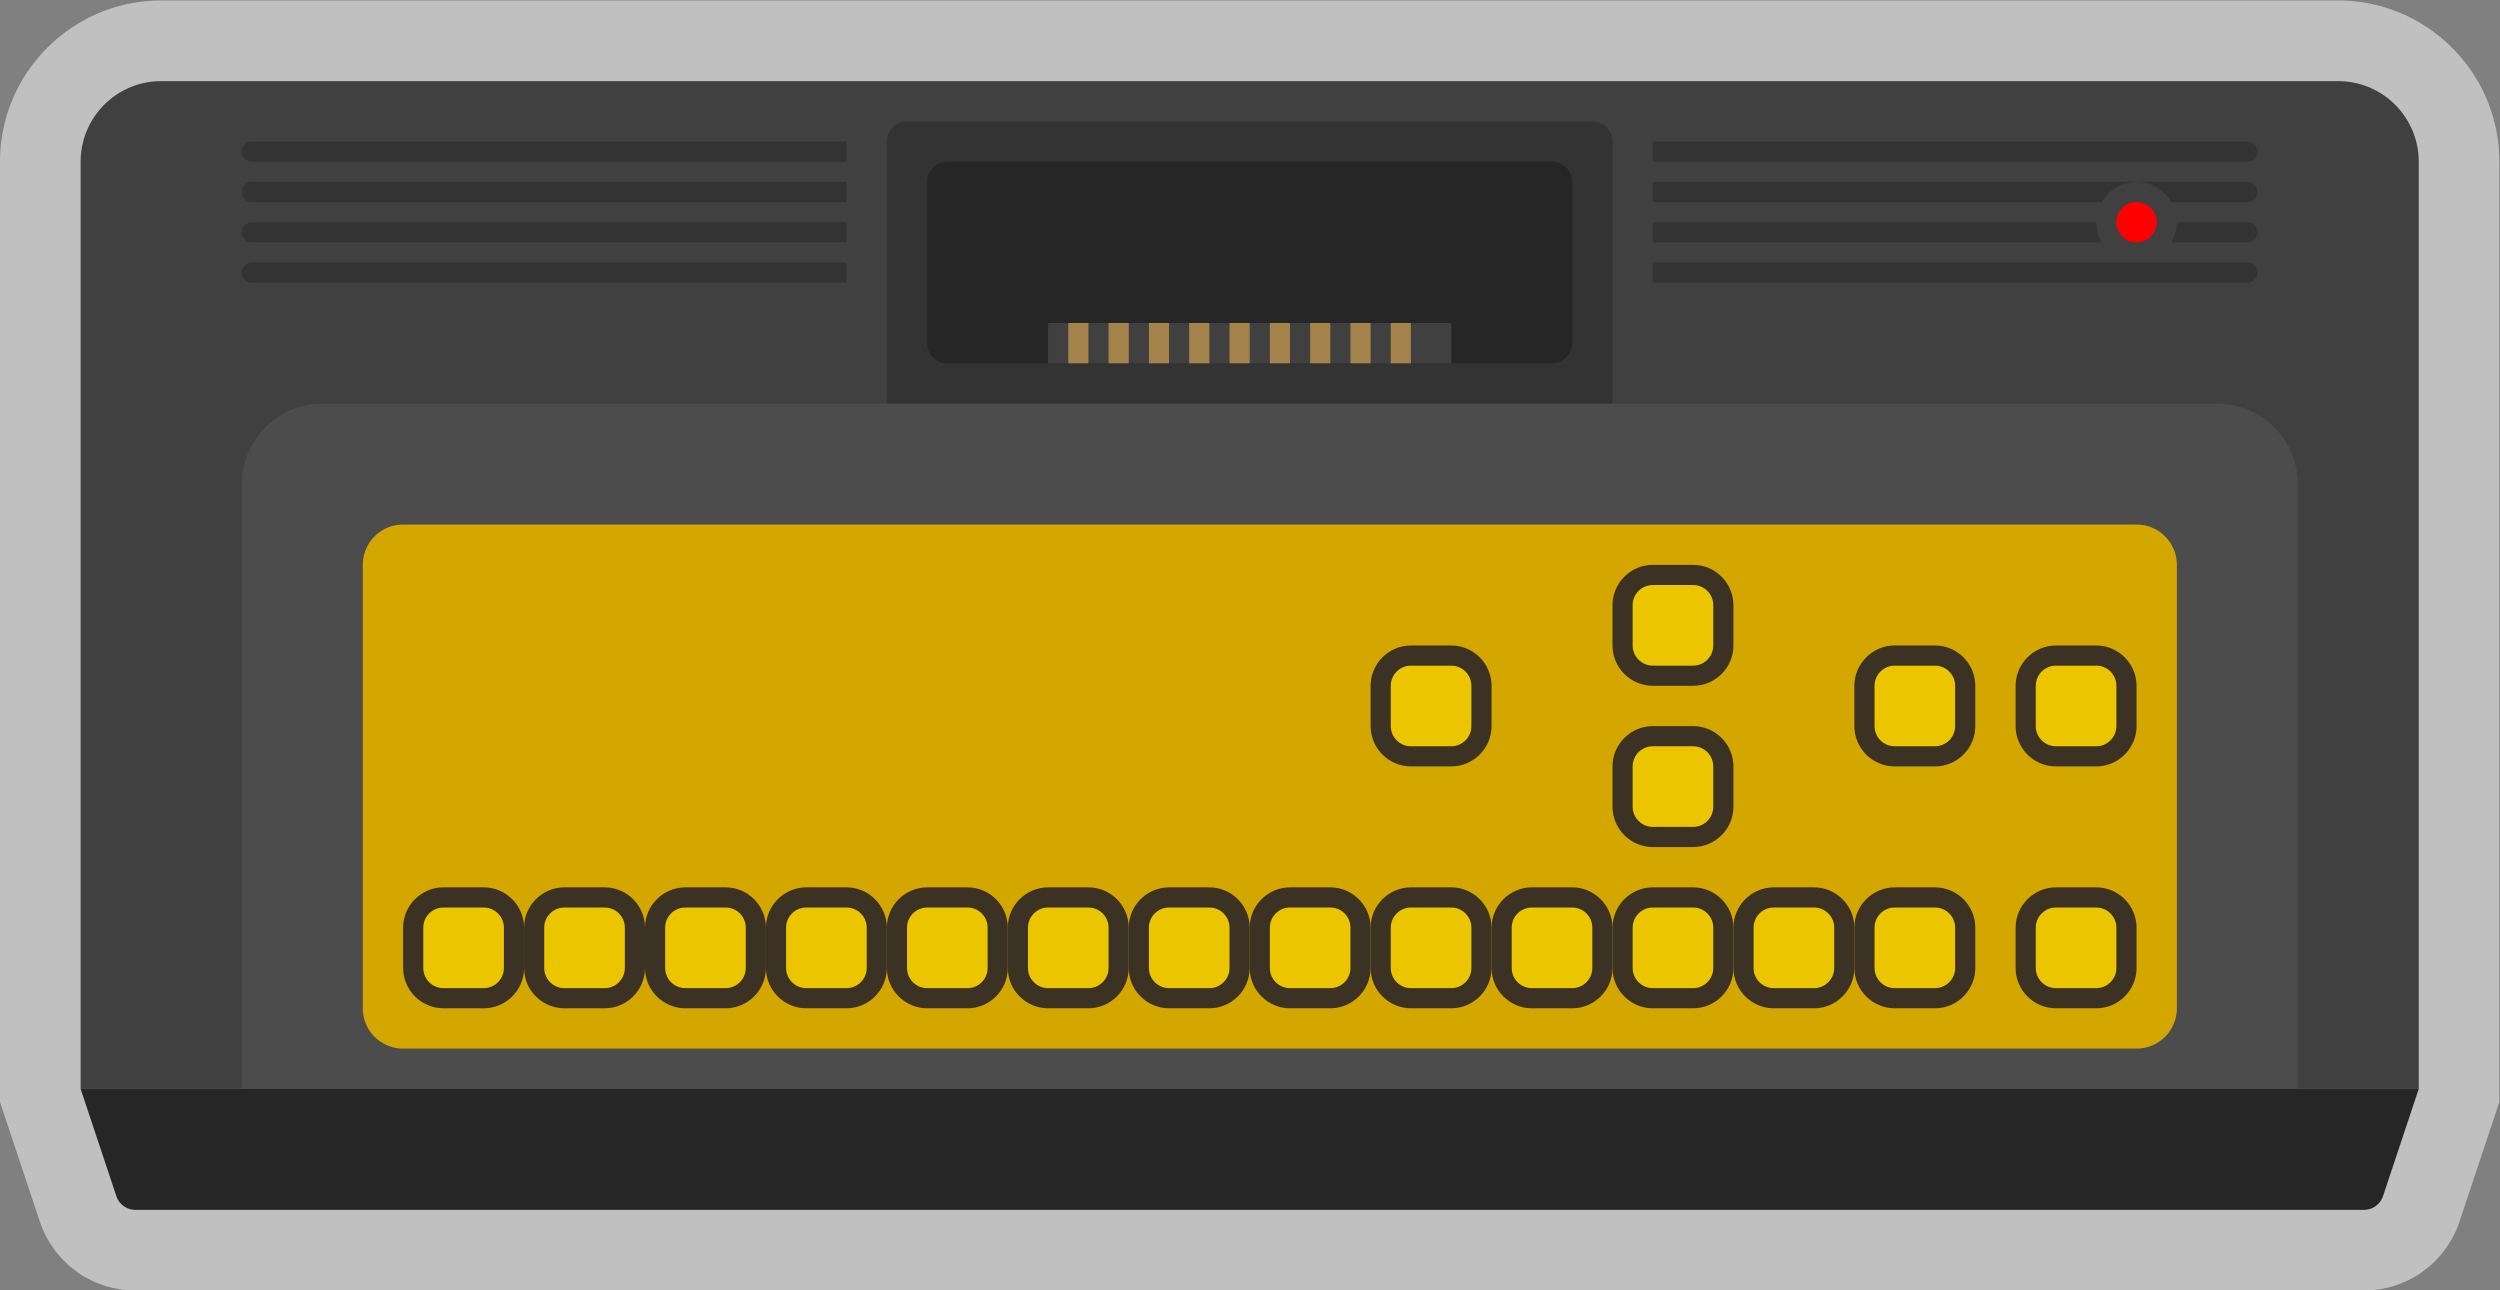 <svg xmlns="http://www.w3.org/2000/svg" xml:space="preserve" width="330.667" height="170.667"><rect width="100%" height="100%" fill="#808080" stroke="none"/><defs><clipPath id="a" clipPathUnits="userSpaceOnUse"><path d="M0 256h256V0H0Z"/></clipPath><clipPath id="b" clipPathUnits="userSpaceOnUse"><path d="M4 192h248V64H4Z"/></clipPath></defs><g clip-path="url(#a)" transform="matrix(1.333 0 0 -1.333 -5.333 256)"><g clip-path="url(#b)" style="opacity:.5"><path d="M0 0h-216c-8.822 0-16-7.178-16-16v-93.298l.411-1.231 3.544-10.633a9.99 9.99 0 0 1 9.486-6.838H2.559a9.99 9.99 0 0 1 9.486 6.838l3.545 10.633.41 1.231V-16C16-7.178 8.822 0 0 0" style="fill:#fff;fill-opacity:1;fill-rule:nonzero;stroke:none" transform="translate(236 192)"/></g><path d="M0 0h-232v92a8 8 0 0 0 8 8H-8a8 8 0 0 0 8-8z" style="fill:#404040;fill-opacity:1;fill-rule:nonzero;stroke:none" transform="translate(244 84)"/><path d="M0 0h-232l3.544-10.633A2 2 0 0 1-226.559-12H-5.441a2 2 0 0 1 1.897 1.367z" style="fill:#262626;fill-opacity:1;fill-rule:nonzero;stroke:none" transform="translate(244 84)"/><path d="M0 0h-204v60a8 8 0 0 0 8 8H-8a8 8 0 0 0 8-8z" style="fill:#4c4c4c;fill-opacity:1;fill-rule:nonzero;stroke:none" transform="translate(232 84)"/><path d="M0 0h-172a4 4 0 0 0-4 4v44a4 4 0 0 0 4 4H0a4 4 0 0 0 4-4V4a4 4 0 0 0-4-4" style="fill:#d4a600;fill-opacity:1;fill-rule:nonzero;stroke:none" transform="translate(216 88)"/><path d="M0 0h-4c-2.2 0-4-1.8-4-4v-4c0-2.2 1.8-4 4-4h4c2.2 0 4 1.8 4 4v4c0 2.2-1.8 4-4 4" style="fill:#3b3224;fill-opacity:1;fill-rule:nonzero;stroke:none" transform="translate(52 104)"/><path d="M0 0c1.103 0 2-.897 2-2v-4c0-1.103-.897-2-2-2h-4c-1.103 0-2 .897-2 2v4c0 1.103.897 2 2 2z" style="fill:#eac500;fill-opacity:1;fill-rule:nonzero;stroke:none" transform="translate(52 102)"/><path d="M0 0h-4c-2.2 0-4-1.8-4-4v-4c0-2.2 1.8-4 4-4h4c2.2 0 4 1.8 4 4v4c0 2.2-1.8 4-4 4" style="fill:#3b3224;fill-opacity:1;fill-rule:nonzero;stroke:none" transform="translate(64 104)"/><path d="M0 0c1.103 0 2-.897 2-2v-4c0-1.103-.897-2-2-2h-4c-1.103 0-2 .897-2 2v4c0 1.103.897 2 2 2z" style="fill:#eac500;fill-opacity:1;fill-rule:nonzero;stroke:none" transform="translate(64 102)"/><path d="M0 0h-4c-2.2 0-4-1.8-4-4v-4c0-2.2 1.8-4 4-4h4c2.2 0 4 1.8 4 4v4c0 2.2-1.8 4-4 4" style="fill:#3b3224;fill-opacity:1;fill-rule:nonzero;stroke:none" transform="translate(76 104)"/><path d="M0 0c1.103 0 2-.897 2-2v-4c0-1.103-.897-2-2-2h-4c-1.103 0-2 .897-2 2v4c0 1.103.897 2 2 2z" style="fill:#eac500;fill-opacity:1;fill-rule:nonzero;stroke:none" transform="translate(76 102)"/><path d="M0 0h-4c-2.2 0-4-1.8-4-4v-4c0-2.2 1.8-4 4-4h4c2.2 0 4 1.8 4 4v4c0 2.2-1.8 4-4 4" style="fill:#3b3224;fill-opacity:1;fill-rule:nonzero;stroke:none" transform="translate(88 104)"/><path d="M0 0c1.103 0 2-.897 2-2v-4c0-1.103-.897-2-2-2h-4c-1.103 0-2 .897-2 2v4c0 1.103.897 2 2 2z" style="fill:#eac500;fill-opacity:1;fill-rule:nonzero;stroke:none" transform="translate(88 102)"/><path d="M0 0h-4c-2.2 0-4-1.8-4-4v-4c0-2.2 1.8-4 4-4h4c2.2 0 4 1.8 4 4v4c0 2.2-1.8 4-4 4" style="fill:#3b3224;fill-opacity:1;fill-rule:nonzero;stroke:none" transform="translate(100 104)"/><path d="M0 0c1.103 0 2-.897 2-2v-4c0-1.103-.897-2-2-2h-4c-1.103 0-2 .897-2 2v4c0 1.103.897 2 2 2z" style="fill:#eac500;fill-opacity:1;fill-rule:nonzero;stroke:none" transform="translate(100 102)"/><path d="M0 0h-4c-2.2 0-4-1.8-4-4v-4c0-2.2 1.8-4 4-4h4c2.2 0 4 1.8 4 4v4c0 2.2-1.8 4-4 4" style="fill:#3b3224;fill-opacity:1;fill-rule:nonzero;stroke:none" transform="translate(112 104)"/><path d="M0 0c1.103 0 2-.897 2-2v-4c0-1.103-.897-2-2-2h-4c-1.103 0-2 .897-2 2v4c0 1.103.897 2 2 2z" style="fill:#eac500;fill-opacity:1;fill-rule:nonzero;stroke:none" transform="translate(112 102)"/><path d="M0 0h-4c-2.2 0-4-1.8-4-4v-4c0-2.2 1.8-4 4-4h4c2.2 0 4 1.8 4 4v4c0 2.2-1.8 4-4 4" style="fill:#3b3224;fill-opacity:1;fill-rule:nonzero;stroke:none" transform="translate(124 104)"/><path d="M0 0c1.103 0 2-.897 2-2v-4c0-1.103-.897-2-2-2h-4c-1.103 0-2 .897-2 2v4c0 1.103.897 2 2 2z" style="fill:#eac500;fill-opacity:1;fill-rule:nonzero;stroke:none" transform="translate(124 102)"/><path d="M0 0h-4c-2.2 0-4-1.8-4-4v-4c0-2.2 1.8-4 4-4h4c2.2 0 4 1.8 4 4v4c0 2.2-1.8 4-4 4" style="fill:#3b3224;fill-opacity:1;fill-rule:nonzero;stroke:none" transform="translate(136 104)"/><path d="M0 0c1.103 0 2-.897 2-2v-4c0-1.103-.897-2-2-2h-4c-1.103 0-2 .897-2 2v4c0 1.103.897 2 2 2z" style="fill:#eac500;fill-opacity:1;fill-rule:nonzero;stroke:none" transform="translate(136 102)"/><path d="M0 0h-4c-2.2 0-4-1.8-4-4v-4c0-2.2 1.8-4 4-4h4c2.2 0 4 1.8 4 4v4c0 2.2-1.8 4-4 4" style="fill:#3b3224;fill-opacity:1;fill-rule:nonzero;stroke:none" transform="translate(148 104)"/><path d="M0 0c1.103 0 2-.897 2-2v-4c0-1.103-.897-2-2-2h-4c-1.103 0-2 .897-2 2v4c0 1.103.897 2 2 2z" style="fill:#eac500;fill-opacity:1;fill-rule:nonzero;stroke:none" transform="translate(148 102)"/><path d="M0 0h-4c-2.2 0-4-1.8-4-4v-4c0-2.2 1.8-4 4-4h4c2.2 0 4 1.8 4 4v4c0 2.2-1.8 4-4 4" style="fill:#3b3224;fill-opacity:1;fill-rule:nonzero;stroke:none" transform="translate(160 104)"/><path d="M0 0c1.103 0 2-.897 2-2v-4c0-1.103-.897-2-2-2h-4c-1.103 0-2 .897-2 2v4c0 1.103.897 2 2 2z" style="fill:#eac500;fill-opacity:1;fill-rule:nonzero;stroke:none" transform="translate(160 102)"/><path d="M0 0h-4c-2.2 0-4-1.8-4-4v-4c0-2.2 1.8-4 4-4h4c2.2 0 4 1.8 4 4v4c0 2.2-1.8 4-4 4" style="fill:#3b3224;fill-opacity:1;fill-rule:nonzero;stroke:none" transform="translate(172 104)"/><path d="M0 0c1.103 0 2-.897 2-2v-4c0-1.103-.897-2-2-2h-4c-1.103 0-2 .897-2 2v4c0 1.103.897 2 2 2z" style="fill:#eac500;fill-opacity:1;fill-rule:nonzero;stroke:none" transform="translate(172 102)"/><path d="M0 0h-4c-2.2 0-4-1.8-4-4v-4c0-2.2 1.8-4 4-4h4c2.2 0 4 1.8 4 4v4c0 2.2-1.8 4-4 4" style="fill:#3b3224;fill-opacity:1;fill-rule:nonzero;stroke:none" transform="translate(184 104)"/><path d="M0 0c1.103 0 2-.897 2-2v-4c0-1.103-.897-2-2-2h-4c-1.103 0-2 .897-2 2v4c0 1.103.897 2 2 2z" style="fill:#eac500;fill-opacity:1;fill-rule:nonzero;stroke:none" transform="translate(184 102)"/><path d="M0 0h-4c-2.2 0-4-1.8-4-4v-4c0-2.2 1.8-4 4-4h4c2.2 0 4 1.8 4 4v4c0 2.2-1.8 4-4 4" style="fill:#3b3224;fill-opacity:1;fill-rule:nonzero;stroke:none" transform="translate(196 104)"/><path d="M0 0c1.103 0 2-.897 2-2v-4c0-1.103-.897-2-2-2h-4c-1.103 0-2 .897-2 2v4c0 1.103.897 2 2 2z" style="fill:#eac500;fill-opacity:1;fill-rule:nonzero;stroke:none" transform="translate(196 102)"/><path d="M0 0h-4c-2.2 0-4-1.8-4-4v-4c0-2.2 1.8-4 4-4h4c2.2 0 4 1.8 4 4v4c0 2.2-1.8 4-4 4" style="fill:#3b3224;fill-opacity:1;fill-rule:nonzero;stroke:none" transform="translate(212 104)"/><path d="M0 0c1.103 0 2-.897 2-2v-4c0-1.103-.897-2-2-2h-4c-1.103 0-2 .897-2 2v4c0 1.103.897 2 2 2z" style="fill:#eac500;fill-opacity:1;fill-rule:nonzero;stroke:none" transform="translate(212 102)"/><path d="M0 0h-4c-2.2 0-4-1.8-4-4v-4c0-2.2 1.8-4 4-4h4c2.2 0 4 1.8 4 4v4c0 2.2-1.8 4-4 4" style="fill:#3b3224;fill-opacity:1;fill-rule:nonzero;stroke:none" transform="translate(212 128)"/><path d="M0 0c1.103 0 2-.897 2-2v-4c0-1.103-.897-2-2-2h-4c-1.103 0-2 .897-2 2v4c0 1.103.897 2 2 2z" style="fill:#eac500;fill-opacity:1;fill-rule:nonzero;stroke:none" transform="translate(212 126)"/><path d="M0 0h-4c-2.2 0-4-1.8-4-4v-4c0-2.2 1.8-4 4-4h4c2.2 0 4 1.8 4 4v4c0 2.2-1.8 4-4 4" style="fill:#3b3224;fill-opacity:1;fill-rule:nonzero;stroke:none" transform="translate(196 128)"/><path d="M0 0c1.103 0 2-.897 2-2v-4c0-1.103-.897-2-2-2h-4c-1.103 0-2 .897-2 2v4c0 1.103.897 2 2 2z" style="fill:#eac500;fill-opacity:1;fill-rule:nonzero;stroke:none" transform="translate(196 126)"/><path d="M0 0h-4c-2.2 0-4-1.8-4-4v-4c0-2.2 1.8-4 4-4h4c2.2 0 4 1.8 4 4v4c0 2.2-1.8 4-4 4" style="fill:#3b3224;fill-opacity:1;fill-rule:nonzero;stroke:none" transform="translate(148 128)"/><path d="M0 0c1.103 0 2-.897 2-2v-4c0-1.103-.897-2-2-2h-4c-1.103 0-2 .897-2 2v4c0 1.103.897 2 2 2z" style="fill:#eac500;fill-opacity:1;fill-rule:nonzero;stroke:none" transform="translate(148 126)"/><path d="M0 0h-4c-2.2 0-4-1.8-4-4v-4c0-2.2 1.8-4 4-4h4c2.2 0 4 1.8 4 4v4c0 2.2-1.8 4-4 4" style="fill:#3b3224;fill-opacity:1;fill-rule:nonzero;stroke:none" transform="translate(172 136)"/><path d="M0 0c1.103 0 2-.897 2-2v-4c0-1.103-.897-2-2-2h-4c-1.103 0-2 .897-2 2v4c0 1.103.897 2 2 2z" style="fill:#eac500;fill-opacity:1;fill-rule:nonzero;stroke:none" transform="translate(172 134)"/><path d="M0 0h-4c-2.2 0-4-1.8-4-4v-4c0-2.2 1.8-4 4-4h4c2.2 0 4 1.8 4 4v4c0 2.2-1.8 4-4 4" style="fill:#3b3224;fill-opacity:1;fill-rule:nonzero;stroke:none" transform="translate(172 120)"/><path d="M0 0c1.103 0 2-.897 2-2v-4c0-1.103-.897-2-2-2h-4c-1.103 0-2 .897-2 2v4c0 1.103.897 2 2 2z" style="fill:#eac500;fill-opacity:1;fill-rule:nonzero;stroke:none" transform="translate(172 118)"/><path d="M0 0h-59v2H0a1 1 0 1 0 0-2" style="fill:#333;fill-opacity:1;fill-rule:nonzero;stroke:none" transform="translate(227 176)"/><path d="M0 0h-59v2H0a1 1 0 1 0 0-2" style="fill:#333;fill-opacity:1;fill-rule:nonzero;stroke:none" transform="translate(227 164)"/><path d="M0 0h59v2H0a1 1 0 0 1 0-2" style="fill:#333;fill-opacity:1;fill-rule:nonzero;stroke:none" transform="translate(29 176)"/><path d="M0 0h59v2H0a1 1 0 0 1 0-2" style="fill:#333;fill-opacity:1;fill-rule:nonzero;stroke:none" transform="translate(29 172)"/><path d="M0 0h59v2H0a1 1 0 0 1 0-2" style="fill:#333;fill-opacity:1;fill-rule:nonzero;stroke:none" transform="translate(29 168)"/><path d="M0 0h59v2H0a1 1 0 0 1 0-2" style="fill:#333;fill-opacity:1;fill-rule:nonzero;stroke:none" transform="translate(29 164)"/><path d="M0 0h-48v-2h44.555C-2.752-.81-1.477 0 0 0" style="fill:#333;fill-opacity:1;fill-rule:nonzero;stroke:none" transform="translate(216 174)"/><path d="M0 0h7.555a1 1 0 0 1 0 2h-11C-1.969 2-.693 1.19 0 0" style="fill:#333;fill-opacity:1;fill-rule:nonzero;stroke:none" transform="translate(219.445 172)"/><path d="M0 0h-44v-2H.555A3.96 3.96 0 0 0 0 0" style="fill:#333;fill-opacity:1;fill-rule:nonzero;stroke:none" transform="translate(212 170)"/><path d="M0 0h-7c0-.732-.211-1.41-.555-2H0a1 1 0 1 1 0 2" style="fill:#333;fill-opacity:1;fill-rule:nonzero;stroke:none" transform="translate(227 170)"/><path d="M0 0a2 2 0 1 0-4.001.001A2 2 0 0 0 0 0" style="fill:red;fill-opacity:1;fill-rule:nonzero;stroke:none" transform="translate(218 170)"/><path d="M0 0h-72v26a2 2 0 0 0 2 2h68a2 2 0 0 0 2-2z" style="fill:#333;fill-opacity:1;fill-rule:nonzero;stroke:none" transform="translate(164 152)"/><path d="M0 0h-60a2 2 0 0 0-2 2v16a2 2 0 0 0 2 2H0a2 2 0 0 0 2-2V2a2 2 0 0 0-2-2" style="fill:#262626;fill-opacity:1;fill-rule:nonzero;stroke:none" transform="translate(158 156)"/><path d="M148 156h-40v4h40z" style="fill:#404040;fill-opacity:1;fill-rule:nonzero;stroke:none"/><path d="M112 156h-2v4h2zm4 0h-2v4h2zm4 0h-2v4h2zm4 0h-2v4h2zm4 0h-2v4h2zm4 0h-2v4h2zm4 0h-2v4h2zm4 0h-2v4h2zm4 0h-2v4h2z" style="fill:#a3834a;fill-opacity:1;fill-rule:nonzero;stroke:none"/></g></svg>